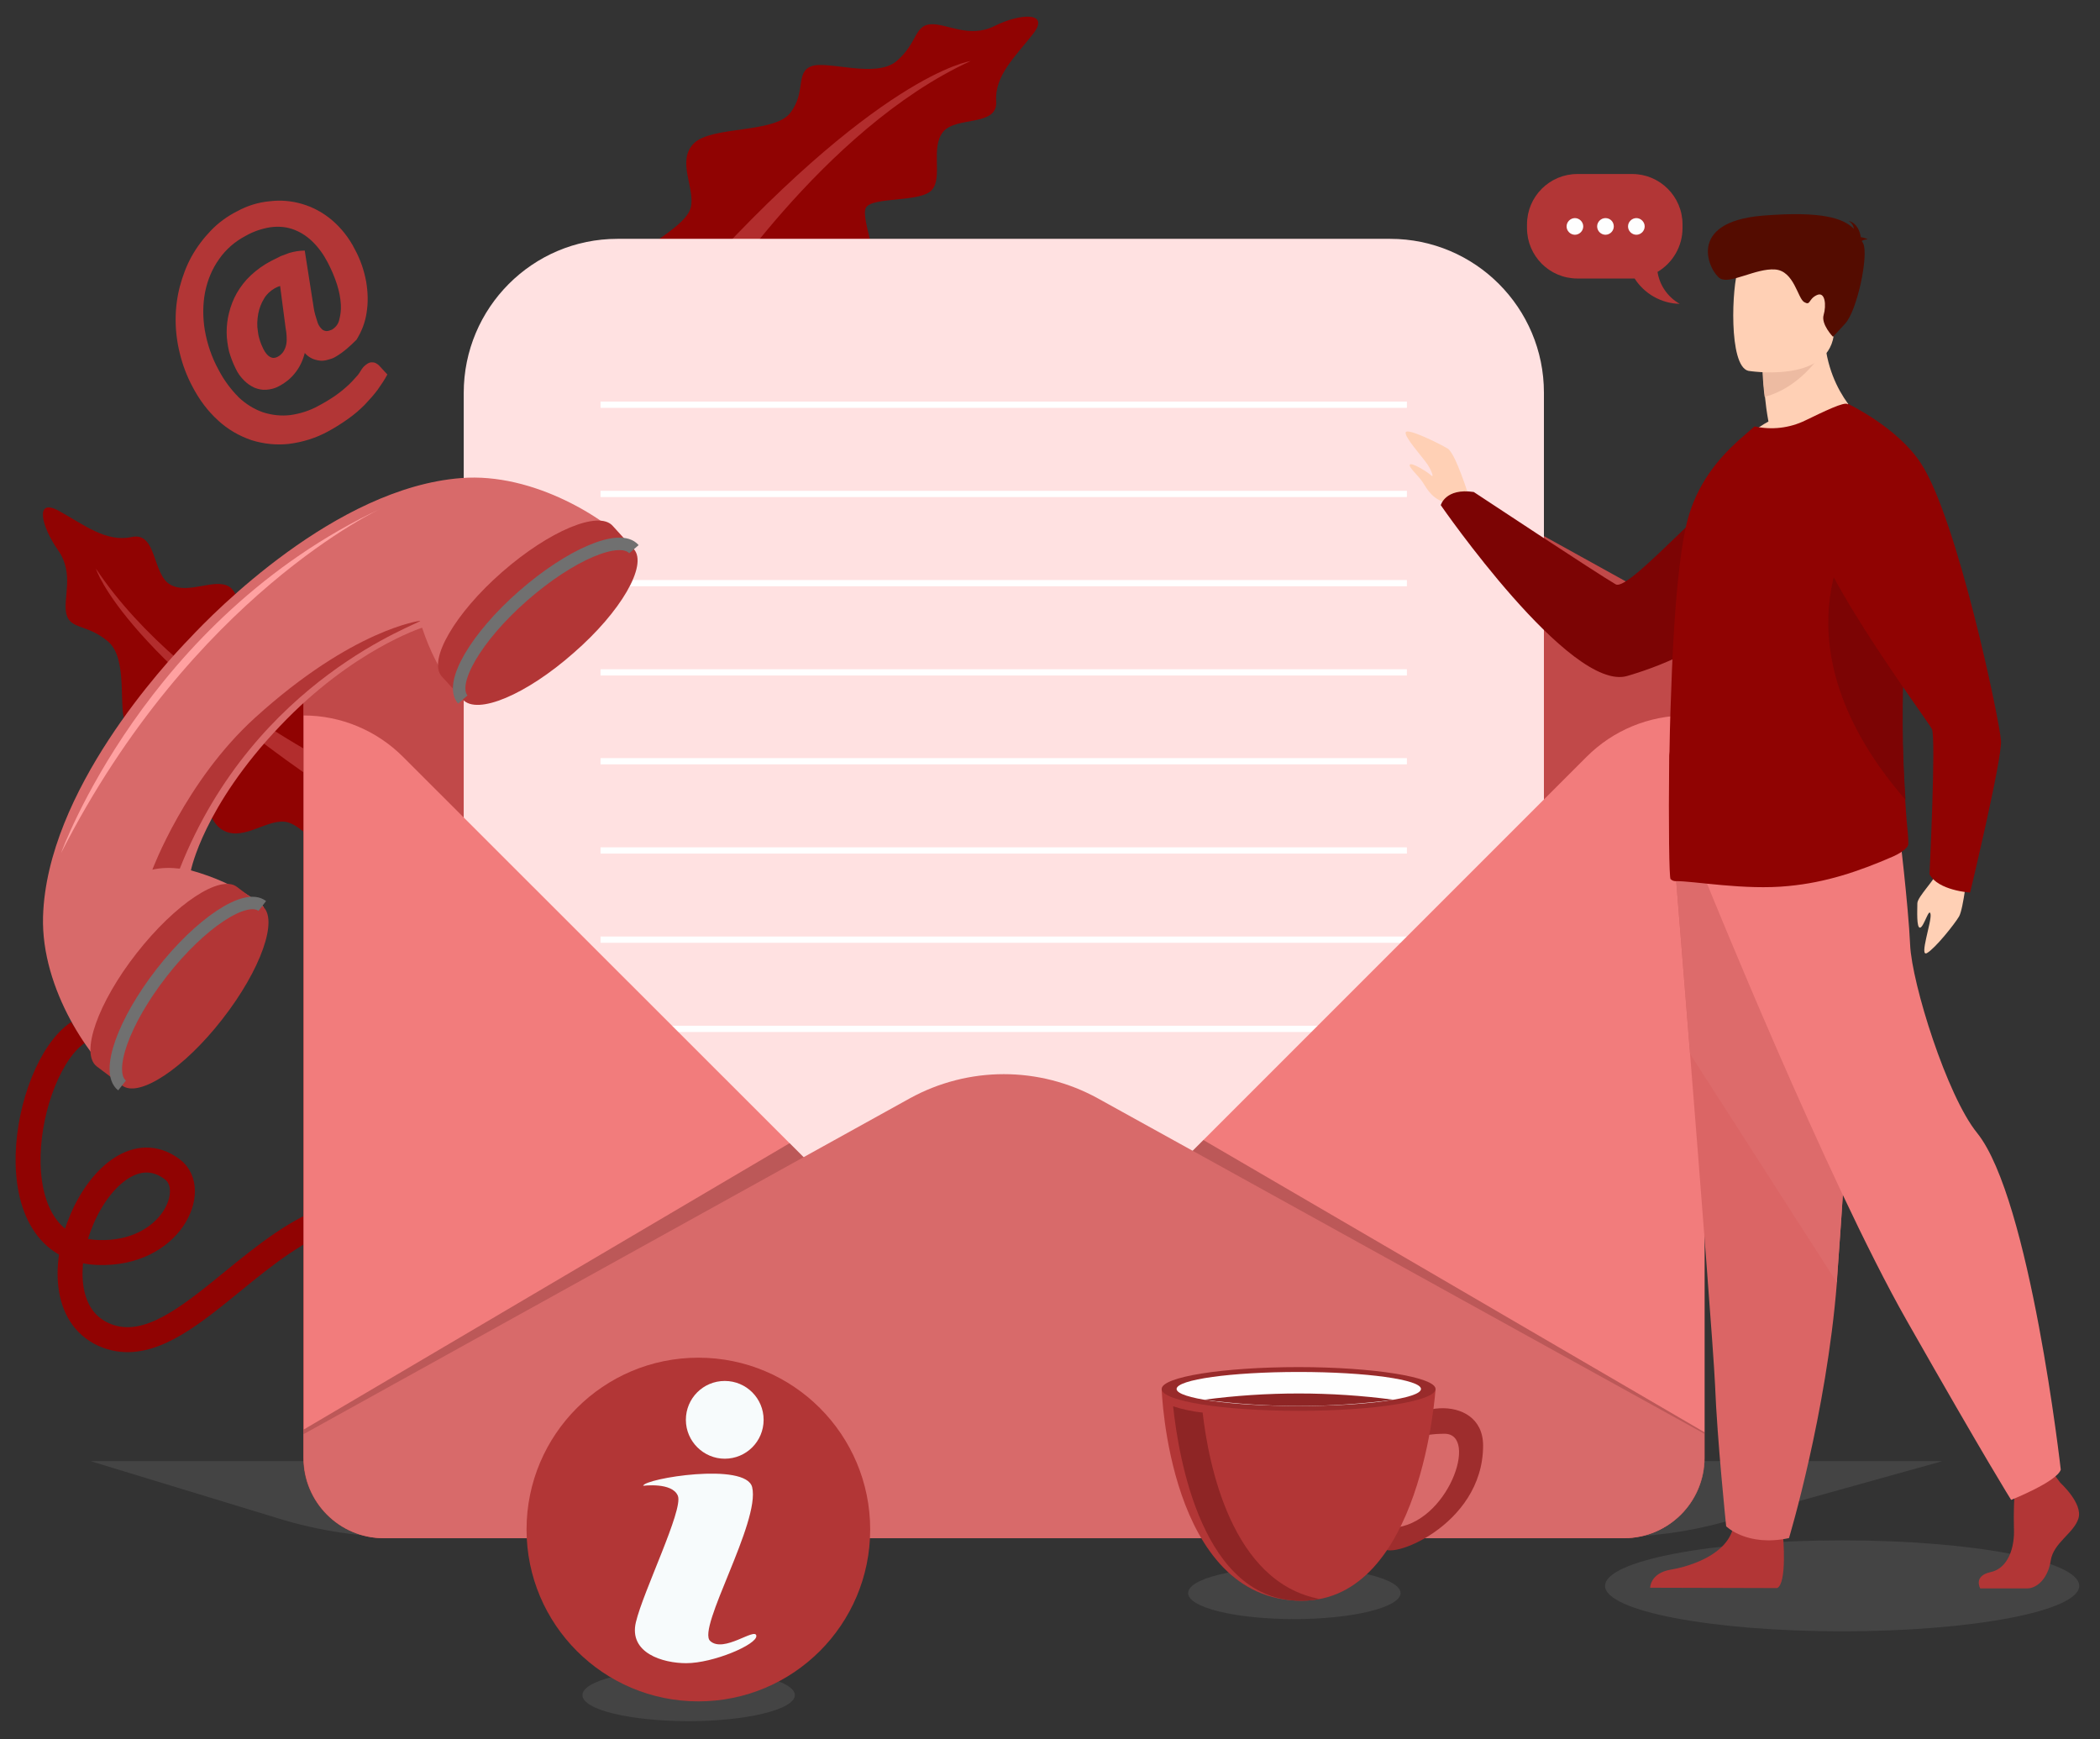 <svg xmlns="http://www.w3.org/2000/svg" xmlns:xlink="http://www.w3.org/1999/xlink" version="1.1" id="Layer_1" x="0px" y="0px" viewBox="0 0 605 501" style="enable-background:new 0 0 605 501;" xml:space="preserve">
<rect x="0" y="0" width="605" height="501" fill="#333333" stroke="none"/>
<style type="text/css">
	.st0{opacity:0.22;fill:#7F7F7F;enable-background:new    ;}
	.st1{fill:#900302;}
	.st2{fill:#B22D2D;}
	.st3{fill:none;stroke:#900302;stroke-width:7.19;stroke-miterlimit:10;}
	.st4{fill:#C14949;}
	.st5{fill:#FFE1E1;}
	.st6{fill:#FFFFFF;}
	.st7{fill:#F27C7C;}
	.st8{opacity:0.34;fill:#561313;enable-background:new    ;}
	.st9{fill:#D86A6A;}
	.st10{fill:#9E2D2D;}
	.st11{fill:#B23636;}
	.st12{fill:#8E2525;}
	.st13{fill:#992B2B;}
	.st14{fill:#FEFEFE;}
	.st15{fill:none;stroke:#707070;stroke-width:3.595;stroke-miterlimit:10;}
	.st16{fill:#FFA1A1;}
	.st17{fill:#F7FBFC;}
	.st18{fill:#FFD0B5;}
	.st19{fill:#7C0404;}
	.st20{fill:#DB6565;}
	.st21{fill:#DD6B6B;}
	.st22{fill:#EDBBA2;}
	.st23{fill:#540C00;}
</style>
<g id="Group_4747" transform="translate(-5387.684 -711.781)">
	<ellipse id="Ellipse_31" class="st0" cx="5918.4" cy="1168.6" rx="68.3" ry="13.1"/>
	<g id="Group_4758" transform="translate(5391.28 711.781)">
		<g id="Group_4747-2" transform="translate(4.233 141.394)">
			<path id="Path_1750" class="st1" d="M91.1,108.1c-4.4-1.2-11.3-12.3-17-12.8s-12.6,6.2-18.4,2s-6.4-22.4-13-26.1     s-11.7,0.4-14.2-3.8s0.8-18.9-5.2-24s-10.9-3.4-12-7.9s2.4-11.6-2.4-18.4S2,1.8,9.2,5.8s13.6,9.1,20.9,7.5S36,24,41.2,27     s12.8-2,17,0.6s4.5,16.6,8,18s17.4-8.4,24-5.7s-1.5,20.4,5.5,23s15.5,6,15.5,6L91.1,108.1z"/>
			<path id="Path_1751" class="st2" d="M19.8,22.4c0,0,7.9,25.9,78.3,71.1l4.5-7.3C102.6,86.2,45.7,61.4,19.8,22.4z"/>
		</g>
		<path id="Path_1752" class="st3" d="M18.9,297.4c-15.7,10.5-24.6,62.4,5.8,63.4c21,0.7,29.2-18.2,21.3-24    C26.2,322,3.2,373.9,26.2,384.4c10.9,4.9,21.9-2.9,33.8-12.5c18.2-14.7,38.4-33.4,63.1-16.3"/>
		<path id="Path_1753" class="st0" d="M399.9,458.9c0,4.1-13.7,7.5-30.6,7.5s-30.6-3.3-30.6-7.5s13.7-7.5,30.6-7.5    S399.9,454.8,399.9,458.9z"/>
		<path id="Path_1754" class="st0" d="M225.4,488.3c0,4.1-13.7,7.5-30.6,7.5s-30.6-3.3-30.6-7.5s13.7-7.5,30.6-7.5    S225.4,484.2,225.4,488.3z"/>
		<path id="Path_1755" class="st0" d="M460.6,442.8H112.5c-12.2,0-24.2-1.8-35.9-5.4l-54.1-16.5H556l-62.4,17.4    C482.8,441.3,471.8,442.8,460.6,442.8z"/>
		<path id="Path_1756" class="st4" d="M475.3,173.3L475.3,173.3l-162.6-90c-16.9-9.3-37.3-9.3-54.2,0l-162.7,90l0,0    c-7.4,4-12,11.8-12,20.3v226.4c0,12.7,10.3,23.1,23.1,23.1c0,0,0,0,0,0h357.4c12.7,0,23.1-10.3,23.1-23.1l0,0V193.5    C487.4,185.1,482.8,177.3,475.3,173.3z"/>
		<g id="Group_4748" transform="translate(175.698)">
			<path id="Path_1757" class="st1" d="M4.4,74.6c1.9-4.2,13.9-9.3,15.3-14.8s-4.2-13.4,0.9-18.5s23.2-2.8,27.8-8.8s1.4-11.6,6-13.4     S73,22.7,79,17.6S84.1,7.4,88.7,7s11.1,4.2,18.5,0.5s16.2-4.2,11.1,2.3s-11.1,12-10.6,19.4S96.1,33.4,92.4,38s0,13-3.2,16.7     s-17.1,1.9-19,5.1s5.6,18.5,1.9,24.5s-19.9-4.6-23.6,1.9s-8.3,14.4-8.3,14.4L4.4,74.6z"/>
			<path id="Path_1758" class="st2" d="M100.3,17.6c0,0-26.9,3.7-82.4,66.2l6.5,5.6C24.4,89.4,57.7,37.1,100.3,17.6z"/>
		</g>
		<path id="Rectangle_683" class="st5" d="M174.3,68.8h222.6c24.5,0,44.3,19.9,44.3,44.3l0,0v273.2l0,0H130l0,0V113.2    C130,88.7,149.8,68.8,174.3,68.8z"/>
		<g id="Group_4749" transform="translate(165.022 110.982)">
			<rect id="Rectangle_684" x="4.4" y="4.7" class="st6" width="232.3" height="1.8"/>
			<rect id="Rectangle_685" x="4.4" y="30.4" class="st6" width="232.3" height="1.8"/>
			<rect id="Rectangle_686" x="4.4" y="56.1" class="st6" width="232.3" height="1.8"/>
			<rect id="Rectangle_687" x="4.4" y="81.8" class="st6" width="232.3" height="1.8"/>
			<rect id="Rectangle_688" x="4.4" y="107.4" class="st6" width="232.3" height="1.8"/>
			<rect id="Rectangle_689" x="4.4" y="133.1" class="st6" width="232.3" height="1.8"/>
			<rect id="Rectangle_690" x="4.4" y="158.8" class="st6" width="232.3" height="1.8"/>
			<rect id="Rectangle_691" x="4.4" y="184.5" class="st6" width="232.3" height="1.8"/>
		</g>
		<path id="Path_1759" class="st7" d="M453.5,218L283.7,387.8c-0.4,0.4-1,0.4-1.3,0L112.5,218c-7.6-7.6-17.9-11.9-28.6-11.9l0,0    v213.8c0,12.7,10.3,23.1,23.1,23.1c0,0,0,0,0,0h357.4c12.7,0,23.1-10.3,23.1-23.1l0,0V206.1h-5.2    C471.4,206.1,461.1,210.4,453.5,218z"/>
		<path id="Path_1760" class="st8" d="M343.1,328.4l-59.4,59.4c-0.4,0.4-1,0.4-1.3,0c0,0,0,0,0,0l-58.5-58.5l-140,82.5l0,8.1    c0,12.7,10.3,23.1,23.1,23.1c0,0,0,0,0,0h357.4c12.7,0,23.1-10.3,23.1-23.1c0,0,0,0,0,0v-7.3L343.1,328.4z"/>
		<path id="Path_1761" class="st9" d="M487.4,419.9v-6.9l-174.7-96.6c-16.9-9.3-37.3-9.3-54.2,0L83.9,413.1v6.9    c0,12.7,10.3,23.1,23.1,23.1c0,0,0,0,0,0h357.4C477.1,443,487.4,432.7,487.4,419.9L487.4,419.9z"/>
		<g id="Group_4750" transform="translate(326.677 389.111)">
			<path id="Path_1762" class="st10" d="M72,26.6c0,4.3,0.7-2.7,13.9-2.7c10,0,0.9,26.2-15,27.1c0,0-3.4,1.1-2.7,5.5     S97,50.7,97,27.3C97,11.5,72,14.7,72,26.6z"/>
			<path id="Path_1763" class="st11" d="M4.4,11C4.4,11,6.3,72,44.7,72C79.4,72,83.3,11,83.3,11H4.4z"/>
			<path id="Path_1764" class="st12" d="M16.2,17.8c-2.9-0.3-5.7-0.9-8.5-1.8C9.3,30.9,16.1,72.2,44.7,72c1.8,0,3.6-0.2,5.3-0.5     C24.5,66.8,17.9,32.6,16.2,17.8z"/>
			<path id="Path_1765" class="st13" d="M83.3,11c0,3.5-17.7,6.3-39.4,6.3S4.4,14.5,4.4,11s17.7-6.3,39.4-6.3S83.3,7.6,83.3,11z"/>
			<ellipse id="Ellipse_32" class="st14" cx="43.9" cy="11" rx="35.2" ry="4.9"/>
			<path id="Path_1766" class="st12" d="M16.6,14.1c18.1,2.4,36.5,2.4,54.6,0C53.1,11.7,34.7,11.7,16.6,14.1z"/>
		</g>
		<g id="Group_4753" transform="translate(4.304 132.818)">
			<path id="Path_1767" class="st9" d="M124.9,4.9C88.7,7.7,53.6,43.7,46.8,51c-7,7.2-41.2,44-42.3,80.2     c-0.6,21.1,13.9,41.8,22.8,48.6l40.8-51.3c0,0-6.6-6.6-21-10.6c0,0,3.6-18.4,25.7-41.6c20.8-21.9,40.9-28.3,40.9-28.3     c4.7,14.2,11.6,20.5,11.6,20.5l49.3-43.3C167.2,16.8,145.9,3.2,124.9,4.9z"/>
			<g id="Group_4751" transform="translate(13.76 117.062)">
				<path id="Path_1768" class="st11" d="M53.9,11.1l-7.3-5.5c-4.8-3.7-17.7,4.8-28.9,19.1S1.4,53.6,6.2,57.3l7.3,5.5L53.9,11.1z"/>
				<path id="Path_1769" class="st11" d="M42.4,43.7C31.3,58,18.3,66.5,13.5,62.8S13.9,44.4,25,30.2S49.1,7.4,53.9,11.1      S53.5,29.5,42.4,43.7z"/>
				<path id="Path_1770" class="st15" d="M13.5,62.8C8.7,59,13.9,44.4,25,30.2S49.1,7.4,53.9,11.1"/>
			</g>
			<g id="Group_4752" transform="translate(113.832 12.385)">
				<path id="Path_1771" class="st11" d="M60.9,13l-6.1-6.7c-4-4.6-18.3,1.4-31.9,13.3S1.5,45,5.5,49.6l6.1,6.7L60.9,13z"/>
				<path id="Path_1772" class="st11" d="M43.5,42.9C29.9,54.9,15.7,60.9,11.6,56.3s3.8-18,17.4-29.9S56.9,8.4,60.9,13      S57.2,31,43.5,42.9z"/>
				<path id="Path_1773" class="st15" d="M11.6,56.3c-4-4.6,3.8-18,17.4-29.9S56.9,8.4,60.9,13"/>
			</g>
			<path id="Path_1774" class="st16" d="M9.7,112.9c0,0,24.3-67.4,92.3-99.3C102,13.6,47.6,38.5,9.7,112.9z"/>
			<path id="Path_1775" class="st11" d="M113.2,46c0,0-19.4,2.3-47.7,28c-20,18.2-29.5,43.7-29.5,43.7c2.6-0.6,5.3-0.6,7.9-0.3     C65.6,62.5,113.4,46.8,113.2,46L113.2,46z"/>
		</g>
		<g id="Group_4754" transform="translate(42.201 52.777)">
			<path id="Path_1776" class="st11" d="M44.6,36c0.2,1.3,0.6,2.6,1,3.8c0.2,0.8,0.6,1.5,1.2,2.1c0.3,0.4,0.8,0.6,1.4,0.7     c0.6,0,1.1-0.2,1.6-0.4c1-0.6,1.8-1.5,2.1-2.7c0.4-1.5,0.6-3,0.5-4.5c-0.1-2-0.5-3.9-1.1-5.8c-0.7-2.2-1.6-4.3-2.7-6.4     c-1.2-2.3-2.7-4.4-4.6-6.2c-1.6-1.5-3.5-2.7-5.6-3.4c-2.1-0.7-4.2-0.8-6.4-0.5c-2.4,0.4-4.8,1.2-6.9,2.4     c-3.1,1.6-5.8,3.9-7.8,6.8c-2,2.8-3.3,6-4,9.4c-0.7,3.6-0.7,7.3-0.1,11c0.7,4,2,7.9,4,11.5c1.5,2.9,3.5,5.6,5.8,7.9     c2,1.9,4.4,3.4,7,4.3c2.5,0.8,5.1,1.1,7.8,0.8c2.9-0.4,5.7-1.3,8.2-2.7c1.7-0.9,3.2-1.8,4.8-2.9c1.3-0.9,2.4-1.8,3.6-2.9     c0.9-0.8,1.7-1.7,2.5-2.6c0.6-0.6,1-1.3,1.5-2.1c0.4-0.6,0.9-1.1,1.5-1.5c0.4-0.3,0.9-0.5,1.3-0.5c0.4,0,0.8,0,1.2,0.2     c0.4,0.2,0.7,0.4,1,0.7l2.4,2.6c-0.8,1.5-1.8,3-2.8,4.4c-1.1,1.5-2.4,2.9-3.7,4.3c-1.5,1.5-3,2.8-4.7,4c-1.8,1.3-3.7,2.5-5.7,3.6     c-3.6,2-7.5,3.2-11.5,3.7c-3.6,0.4-7.3,0-10.8-1.1c-3.5-1.2-6.8-3.1-9.5-5.6c-3.1-2.8-5.6-6.2-7.5-9.9c-1.6-3-2.8-6.2-3.6-9.5     c-0.8-3.2-1.2-6.5-1.2-9.7c0-3.2,0.4-6.4,1.2-9.5c0.8-3,1.9-6,3.4-8.7c1.5-2.7,3.4-5.2,5.5-7.4c2.2-2.3,4.8-4.2,7.6-5.6     c2.9-1.6,6.1-2.6,9.4-2.9c3.2-0.4,6.4-0.1,9.4,0.8c3.1,0.9,6,2.5,8.5,4.6c2.7,2.3,5,5.2,6.6,8.4c1.6,2.9,2.7,6.1,3.3,9.4     c0.5,3,0.6,6,0.1,9c-0.4,2.7-1.4,5.3-2.9,7.7C55,47,53,48.8,50.7,50.1c-0.7,0.4-1.4,0.6-2.2,0.8c-0.7,0.2-1.5,0.3-2.2,0.2     c-0.8-0.1-1.5-0.3-2.2-0.6c-0.8-0.4-1.5-0.9-2.1-1.6c-0.5,2.1-1.5,4.2-2.9,5.9c-1.2,1.5-2.7,2.7-4.4,3.6c-1.2,0.7-2.5,1-3.8,1.1     c-1.2,0.1-2.4-0.2-3.4-0.6c-1.1-0.5-2.1-1.2-3-2.1c-1-1-1.8-2.1-2.4-3.4c-0.8-1.6-1.4-3.2-1.9-4.9c-0.4-1.8-0.7-3.7-0.7-5.5     c0-1.9,0.2-3.8,0.7-5.7c0.5-2,1.2-3.8,2.2-5.6c1.1-1.9,2.4-3.6,4-5.1c1.8-1.7,3.8-3.1,5.9-4.2c1-0.5,2-1,2.8-1.4     c0.8-0.3,1.6-0.6,2.4-0.9c0.7-0.2,1.5-0.4,2.2-0.5c0.7-0.1,1.5-0.2,2.3-0.2L44.6,36z M34.9,29.6c-0.6,0.2-1.1,0.4-1.6,0.7     c-1.2,0.7-2.3,1.7-3,2.9c-0.8,1.3-1.4,2.8-1.7,4.4c-0.3,1.7-0.4,3.4-0.1,5.1c0.2,1.8,0.8,3.5,1.6,5.1c1.2,2.3,2.6,3,4.1,2.2     c1.1-0.6,1.8-1.5,2.2-2.6c0.3-0.8,0.4-1.6,0.4-2.4c0-1.1-0.1-2.2-0.3-3.2L34.9,29.6z"/>
		</g>
		<circle id="Ellipse_33" class="st11" cx="197.6" cy="440.6" r="49.5"/>
		<path id="Path_1777" class="st17" d="M205.2,420.2c6.2,0,11.2-5,11.2-11.2s-5-11.2-11.2-11.2s-11.2,5-11.2,11.2    S199.1,420.2,205.2,420.2L205.2,420.2z M201,472.7c-3.9-3.6,14.5-34.3,12.1-44.3c-1.8-7.3-31.1-2.5-31.4-0.4c0,0,8.4-1.1,10,2.9    s-10,27.5-12.1,36.4s7.8,11.8,14.5,11.8c7.8,0,20.5-5.4,20.2-7.9S204.9,476.3,201,472.7L201,472.7z"/>
		<g id="Group_4755" transform="translate(431.93 45.426)">
			<path id="Path_1778" class="st11" d="M49.2,20.3v-1.1c0-8-6.5-14.5-14.5-14.5H18.9c-8,0-14.5,6.5-14.5,14.5v1.1     c0,8,6.5,14.5,14.5,14.5h15.9c0.2,0,0.4,0,0.6,0c2.8,4.4,7.7,7.2,13,7.3c-3.4-1.9-5.8-5.3-6.4-9.2C46.4,30.3,49.2,25.5,49.2,20.3     z"/>
			<path id="Path_1779" class="st14" d="M20.6,19.8c0,1.3-1.1,2.4-2.4,2.4c-1.3,0-2.4-1.1-2.4-2.4s1.1-2.4,2.4-2.4l0,0     C19.5,17.4,20.6,18.5,20.6,19.8z"/>
			<path id="Path_1780" class="st14" d="M29.4,19.8c0,1.3-1.1,2.4-2.4,2.4c-1.3,0-2.4-1.1-2.4-2.4s1.1-2.4,2.4-2.4c0,0,0,0,0,0     C28.4,17.4,29.4,18.5,29.4,19.8z"/>
			<path id="Path_1781" class="st14" d="M38.3,19.8c0,1.3-1.1,2.4-2.4,2.4c-1.3,0-2.4-1.1-2.4-2.4s1.1-2.4,2.4-2.4c0,0,0,0,0,0     C37.2,17.4,38.3,18.5,38.3,19.8z"/>
		</g>
		<g id="Group_4757" transform="translate(396.885 57.023)">
			<path id="Path_1782" class="st18" d="M22.8,86.3c0,0-3.9-12.7-6.2-14.1S5,66.2,4.5,67.5s5,7.3,6.3,9.3s1.9,4,1,3.1     s-5.6-3.8-6.1-3.1s2.4,3.1,3.7,5.1s2.9,5.3,7.7,6.1S22.8,86.3,22.8,86.3z"/>
			<path id="Path_1783" class="st18" d="M166.4,193.3c0,0-1.2,11.5-2.5,13.7s-6.8,9.1-9.2,10.5s1.4-9.1,1-11.2s-1.9,3.7-3,3.9     s-0.8-5.1-0.8-7s5-6.6,6.8-10.6S166.4,193.3,166.4,193.3z"/>
			<path id="Path_1784" class="st19" d="M130.4,75.5c0,0-9.5,46.9-62.1,62.2c-16.4,4.8-53.7-49.2-53.7-49.2s1.3-5,9.5-3.8     c0,0,36.3,24,40.9,26.6c4.1,2.3,30.7-29.8,42.9-34.9C115,73.2,123.1,72.9,130.4,75.5z"/>
			<g id="Group_4756" transform="translate(70.418 176.84)">
				<path id="Path_1785" class="st11" d="M122.7,193.3c0,0,6.5,5.9,5.2,10.2s-7.2,7-8,12.2s-4,8-6.8,8H99.6c0,0-2.1-3.6,3-4.7      s7-7.2,6.7-12.8c-0.1-4.4,0-8.8,0.5-13.2l10.8-2.5L122.7,193.3z"/>
				<path id="Path_1786" class="st11" d="M42.8,208.7c0,0,1.2,13.5-1.7,14.9l-36.6-0.1c0,0,0-4.2,5.9-5.2s16.2-4.4,18-12.1      S42.8,208.7,42.8,208.7z"/>
				<path id="Path_1787" class="st20" d="M11.8,17.4c0,0,1.9,23.7,4.2,52.3c3.1,38.8,6.8,86.4,7.2,95.4c0.6,15.7,3.2,40.7,3.2,40.7      s6,6,18.1,3.4c0,0,10.8-35.8,13.8-73.6c0-0.6,0.1-1.2,0.1-1.9c2.9-38.5,7.3-119.6,7.3-119.6L11.8,17.4z"/>
				<path id="Path_1788" class="st21" d="M11.8,17.4c0,0,1.9,23.7,4.2,52.3l42.3,65.9c0-0.6,0.1-1.2,0.1-1.9      c2.9-38.5,7.3-119.6,7.3-119.6L11.8,17.4z"/>
				<path id="Path_1789" class="st7" d="M20.7,20.2c0,0,34.8,86,57.7,126.3s30.1,51.7,30.1,51.7s13.1-5.2,14.3-8.7      c0,0-8.8-78-24.1-97c-8.7-10.7-18.8-43-19.3-54.2S76.2,4.7,76.2,4.7L20.7,20.2z"/>
			</g>
			<path id="Path_1790" class="st18" d="M136.9,64.6c0,0-23.6,11.4-37.1,7.2c2.6-3,5.7-5.5,9.2-7.4c-0.5-2.7-0.8-5.1-1-7.1     c-0.3-2.4-0.5-4.8-0.6-7.3l9.1-7.2l8.6-6.8C124.4,55.3,136.9,64.6,136.9,64.6z"/>
			<path id="Path_1791" class="st1" d="M149.3,186c0.1,1.4-3,3.1-4.4,3.7c-10.1,4.4-19.5,7.5-30.1,8.5c-12.6,1.3-27.5-1.5-32.6-1.4     c-0.5,0-1-0.2-1.4-0.6c-0.4-0.3-0.6-15.4-0.4-34.5c0-0.8,0-1.5,0.1-2.3v-0.3c0.1-7.5,0.4-15.3,0.7-23.1     c0.7-17.2,2.1-33.7,4.4-42.9c2.8-10.8,9-18,14.7-23.2l4.7-4.1c4.9,1.1,10.1,0.5,14.6-1.7c5.4-2.6,11.3-5.5,12.2-4.7     c7.1,5.2,11.9,16.9,14.5,31.8c0,0.1,0,0.1,0,0.2c1.5,9.3,2.2,18.7,2.1,28.1c0,3.7-0.1,7.5-0.3,11.3c-0.8,14.2-0.7,28.5,0.3,42.7     c0.1,2.1,0.3,4,0.4,5.7C149.1,182,149.3,184.3,149.3,186z"/>
			<path id="Path_1792" class="st19" d="M148.5,173.4c-39.1-45.1-14.8-77.9-14.8-77.9l12.7-4.1c1.5,9.3,2.2,18.7,2.1,28.1     c0,3.7-0.1,7.5-0.3,11.3C147.4,145,147.5,159.2,148.5,173.4z"/>
			<path id="Path_1793" class="st22" d="M125.2,43.4c0,0-6,10.9-17.3,13.9c-0.3-2.4-0.5-4.8-0.6-7.3l9.1-7.2L125.2,43.4z"/>
			<path id="Path_1794" class="st18" d="M103.2,49.8c0,0,22.5,3.7,24.6-10.1s6.4-22.6-7.8-25.6s-17.9,1.9-19.7,6.4     S97.4,48.4,103.2,49.8z"/>
			<path id="Path_1795" class="st23" d="M135.9,12.4c0.2-0.2,0.7-0.4,1.7-0.5c-0.6-0.3-1.3-0.5-2-0.6c-0.2-1.5-1-4-3.5-4.7     c0.8,0.5,1.4,1.3,1.5,2.3c-2.9-3-9.1-5.2-26.3-3.8C84.7,7,92.2,21.5,95.1,23.2s10.3-3,15.8-2.6s6.5,8.3,8.4,9.4s1.1-0.8,3.6-2     s2.8,3,2,5.7s2.7,6.3,2.7,6.3l3.5-3.8c3.5-3.8,6.8-19.7,5.2-23.1C136.2,13,136.1,12.7,135.9,12.4z"/>
			<path id="Path_1796" class="st1" d="M131.9,59.3c0,0,14.2,6.7,21,17.1c10.6,16.1,22.8,74.6,23.1,80s-8.9,43.7-8.9,43.7     s-9.3-0.6-11.7-5.3c0,0,1.9-39.3,0.7-41.8s-38.8-52.7-34.6-63.4S131.9,59.3,131.9,59.3z"/>
		</g>
	</g>
</g>
</svg>